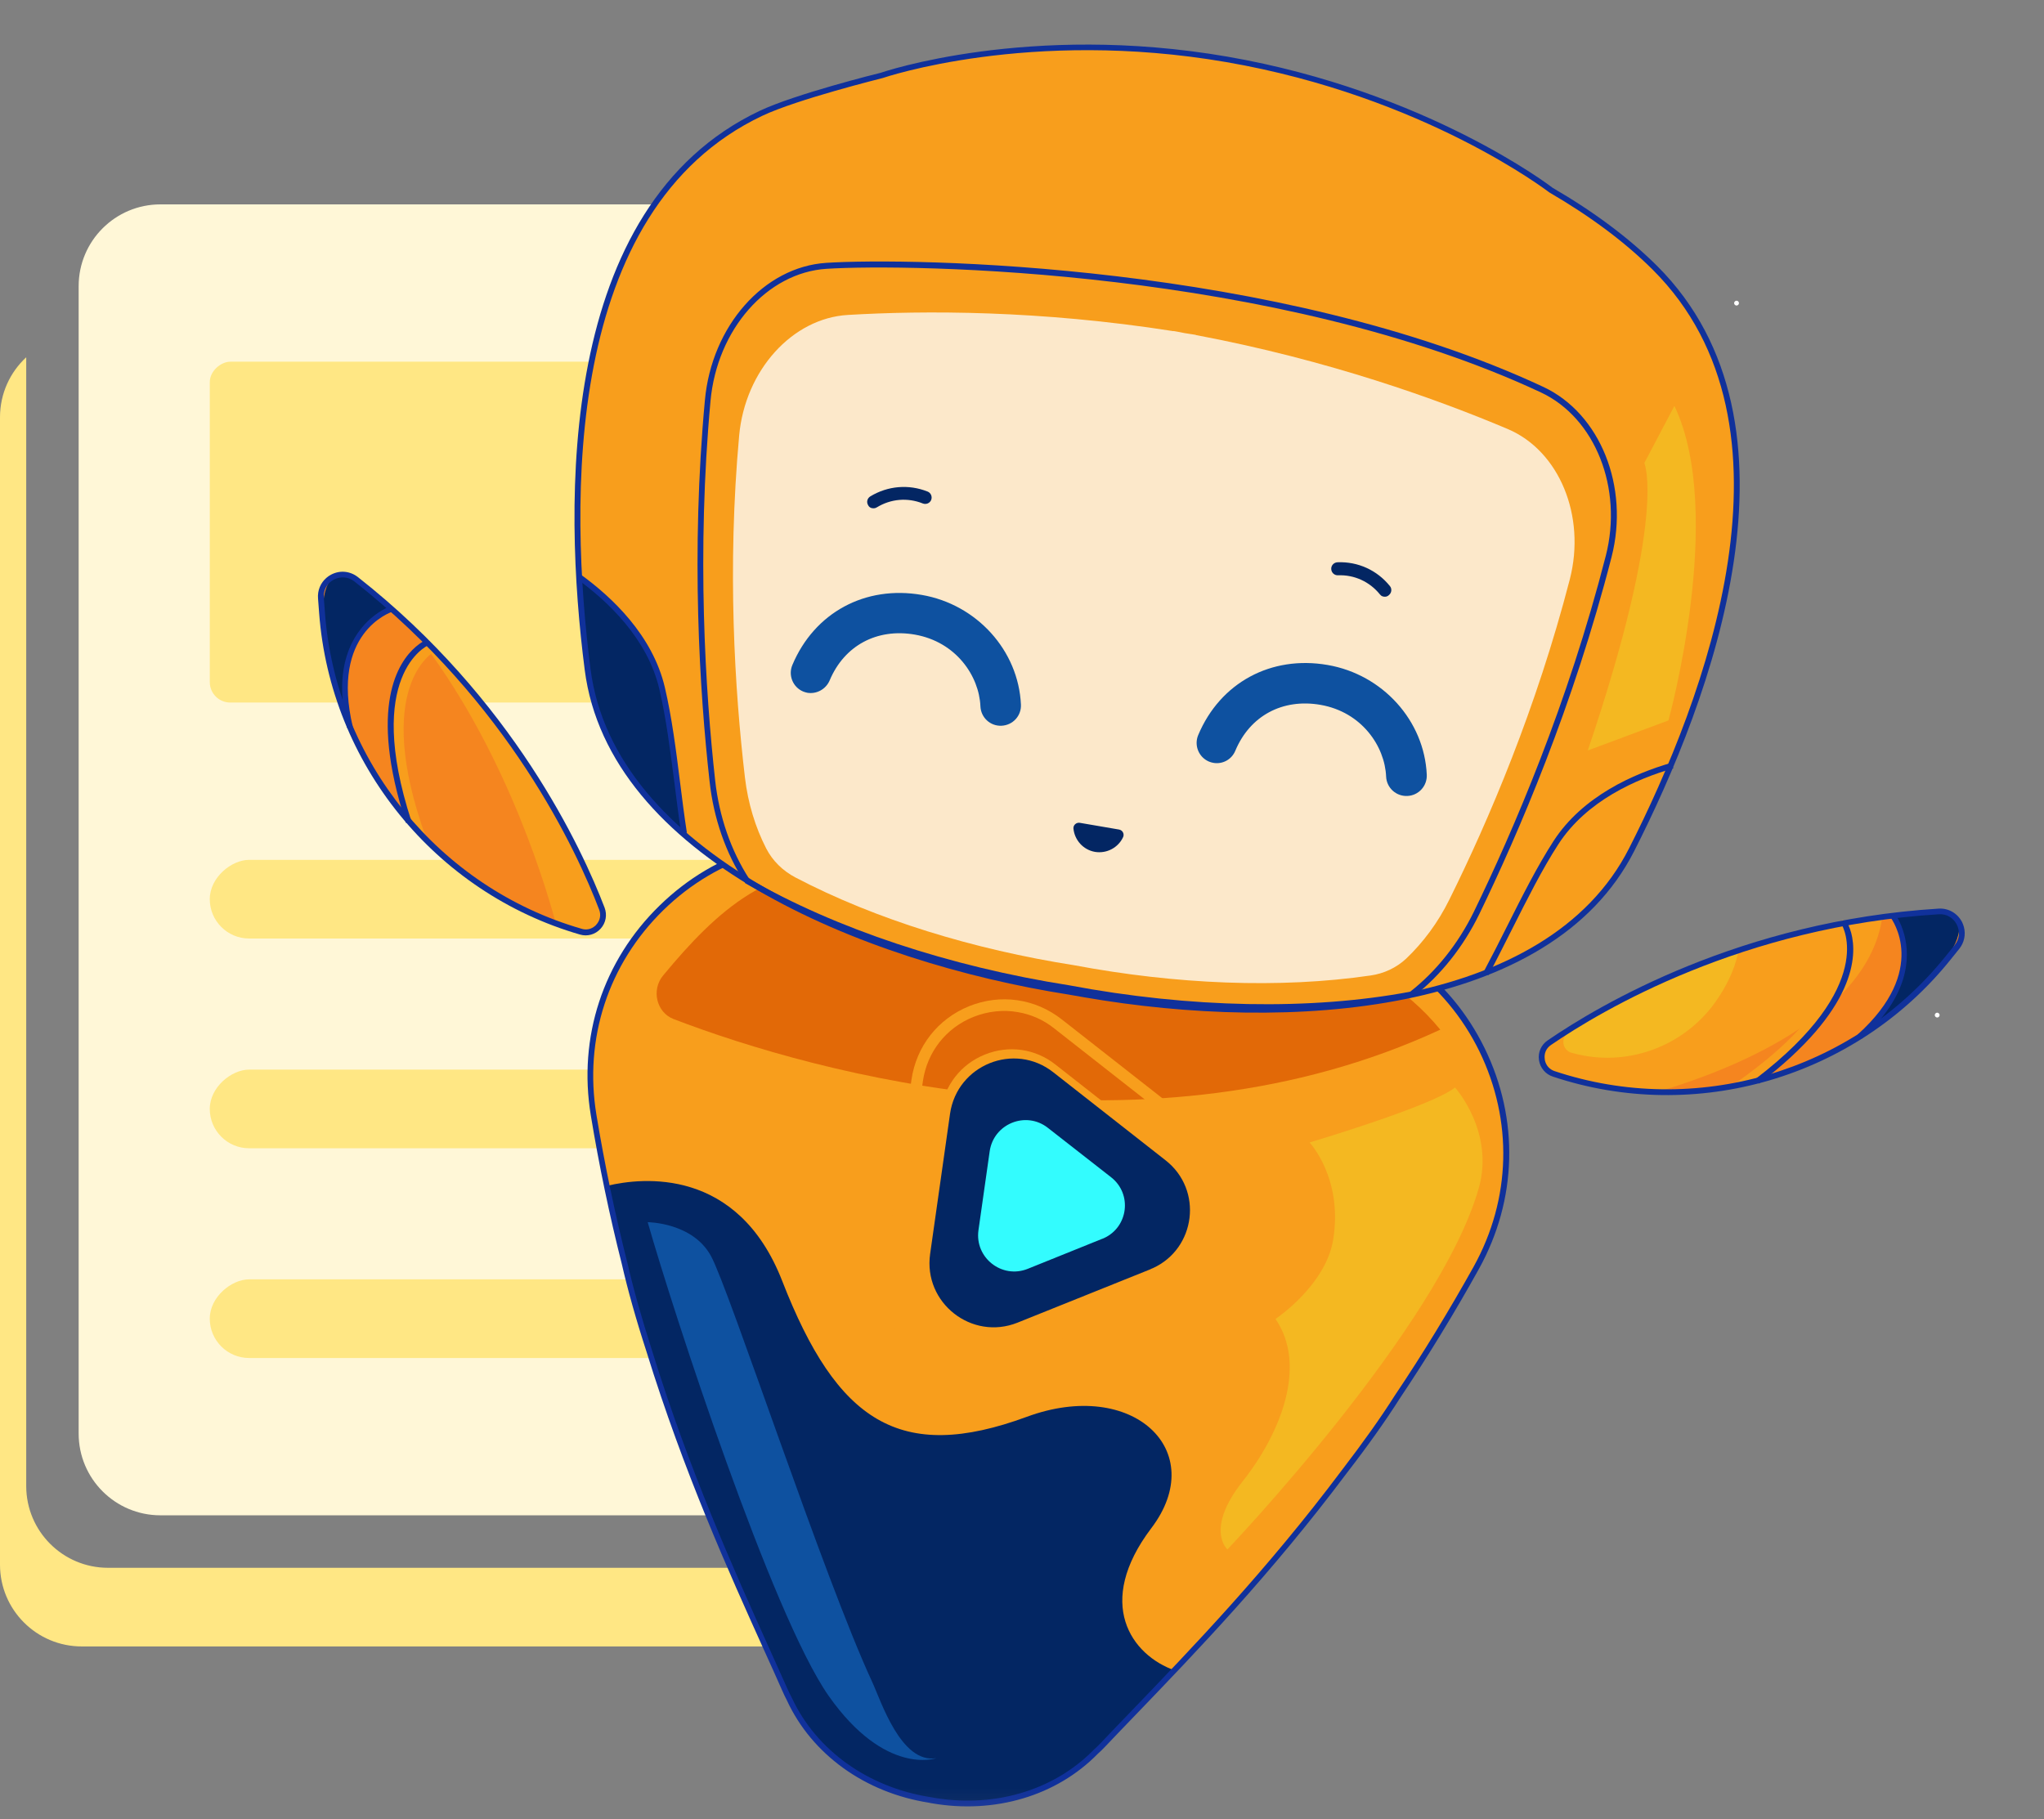 <svg width="100" height="89" viewBox="0 0 100 89" fill="none" xmlns="http://www.w3.org/2000/svg">
<rect x="0" y="0" width="100" height="89" fill="#808080" stroke="none"/>
<path d="M3.848 14C3.848 11.791 5.639 10 7.848 10H51.161C53.37 10 55.161 11.791 55.161 14V70.141C55.161 72.35 53.37 74.141 51.161 74.141H7.848C5.639 74.141 3.848 72.35 3.848 70.141V14Z" fill="#FFF7D7"/>
<path fill-rule="evenodd" clip-rule="evenodd" d="M1.283 17.48C0.494 18.211 0 19.256 0 20.416V76.557C0 78.766 1.791 80.557 4 80.557H47.313C49.522 80.557 51.313 78.766 51.313 76.557V75.645C50.6 76.305 49.645 76.709 48.596 76.709H5.283C3.074 76.709 1.283 74.918 1.283 72.709V17.48Z" fill="#FFE784"/>
<rect x="30.789" y="17.697" width="16.677" height="20.525" rx="1" transform="rotate(90 30.789 17.697)" fill="#FFE784"/>
<rect x="50.031" y="42.071" width="3.848" height="39.768" rx="1.924" transform="rotate(90 50.031 42.071)" fill="#FFE784"/>
<rect x="50.031" y="20.263" width="3.848" height="15.394" rx="1.924" transform="rotate(90 50.031 20.263)" fill="#FFE784"/>
<rect x="50.031" y="27.959" width="3.848" height="15.394" rx="1.924" transform="rotate(90 50.031 27.959)" fill="#FFE784"/>
<rect x="50.031" y="52.334" width="3.848" height="39.768" rx="1.924" transform="rotate(90 50.031 52.334)" fill="#FFE784"/>
<rect x="50.031" y="62.596" width="3.848" height="39.768" rx="1.924" transform="rotate(90 50.031 62.596)" fill="#FFE784"/>
<mask id="mask0_21308_63284" style="mask-type:alpha" maskUnits="userSpaceOnUse" x="11" y="0" width="89" height="89">
<rect x="11.109" width="88.889" height="88.889" fill="#D9D9D9"/>
</mask>
<g mask="url(#mask0_21308_63284)">
<path d="M72.223 61.962C76.1 54.963 71.87 46.242 63.967 45L60.908 44.52C60.884 44.52 60.868 44.512 60.845 44.504L53.217 43.309L45.629 41.87C45.605 41.862 45.589 41.862 45.566 41.862L42.523 41.288C34.659 39.802 27.747 46.596 29.044 54.491C29.469 57.07 29.988 59.484 30.562 61.757C30.861 63.078 31.285 64.549 31.781 66.074C33.904 72.915 36.468 78.247 38.394 82.58C38.465 82.745 38.551 82.91 38.63 83.075C39.92 85.859 42.585 87.542 45.479 88.006C48.365 88.548 51.44 87.856 53.587 85.67C53.72 85.544 53.854 85.419 53.98 85.285C57.243 81.856 61.45 77.689 65.752 71.956C66.727 70.682 67.623 69.44 68.347 68.3C69.66 66.349 70.957 64.25 72.223 61.962Z" fill="#F89E1C"/>
<path d="M56.325 74.772C59.195 70.99 55.429 67.404 50.231 69.323C44.034 71.603 40.952 69.566 38.27 62.678C36.092 57.087 31.405 57.614 29.723 58.015C29.998 59.336 30.289 60.61 30.603 61.836C30.902 63.157 31.327 64.628 31.822 66.153C33.945 72.995 36.509 78.326 38.435 82.659C38.506 82.824 38.593 82.99 38.671 83.155C39.961 85.938 42.627 87.621 45.521 88.085C48.407 88.628 51.481 87.936 53.628 85.75C53.762 85.624 53.895 85.498 54.021 85.364C55.091 84.248 56.255 83.045 57.497 81.739C55.327 80.984 53.557 78.429 56.325 74.772Z" fill="#032663"/>
<path d="M45.606 88.234C45.551 88.226 45.504 88.218 45.449 88.203C42.319 87.715 39.716 85.836 38.497 83.194C38.419 83.036 38.332 82.871 38.261 82.698C37.986 82.077 37.695 81.424 37.389 80.756C35.635 76.871 33.457 72.035 31.64 66.169C31.113 64.549 30.704 63.086 30.421 61.844C29.816 59.453 29.305 57.008 28.904 54.57C28.275 50.748 29.501 47.005 32.269 44.308C35.022 41.619 38.757 40.502 42.547 41.21L45.59 41.784L45.653 41.792L53.242 43.231L60.869 44.426L60.909 44.434L63.991 44.913C67.797 45.511 70.942 47.831 72.633 51.283C74.332 54.759 74.23 58.691 72.358 62.08C71.163 64.234 69.857 66.373 68.481 68.426C67.797 69.503 66.924 70.738 65.878 72.09C62.198 77.005 58.518 80.827 55.569 83.893C55.058 84.42 54.571 84.931 54.099 85.427C53.973 85.561 53.839 85.694 53.706 85.812C51.685 87.872 48.673 88.761 45.606 88.234ZM45.504 87.927C48.539 88.501 51.519 87.636 53.493 85.631C53.627 85.505 53.761 85.38 53.879 85.254C54.35 84.758 54.838 84.247 55.349 83.72C58.298 80.654 61.97 76.84 65.642 71.941C66.68 70.588 67.553 69.362 68.23 68.292C69.606 66.248 70.903 64.116 72.099 61.97C73.931 58.659 74.025 54.822 72.374 51.432C70.722 48.067 67.64 45.802 63.944 45.22L60.885 44.74L60.846 44.733L53.187 43.529L45.59 42.09L45.527 42.083L42.484 41.509C38.804 40.817 35.139 41.91 32.458 44.528C29.761 47.163 28.566 50.811 29.179 54.546C29.58 56.968 30.091 59.414 30.697 61.797C30.98 63.039 31.389 64.486 31.908 66.106C33.724 71.956 35.894 76.785 37.64 80.662C37.939 81.33 38.23 81.975 38.513 82.604C38.584 82.769 38.662 82.926 38.749 83.091C39.936 85.631 42.461 87.448 45.504 87.927Z" fill="#10319B"/>
<path d="M70.463 50.379C68.796 48.342 66.476 46.895 63.677 46.455L60.602 45.975C60.578 45.975 60.563 45.967 60.539 45.959L52.872 44.772L45.244 43.317C45.221 43.309 45.205 43.309 45.181 43.309L42.123 42.728C37.884 41.918 35.053 44.575 32.442 47.729C31.853 48.437 32.12 49.538 32.953 49.86C39.968 52.549 56.183 57 70.463 50.379Z" fill="#E26907"/>
<path d="M37.231 5.548C38.969 4.722 40.982 4.109 43.16 3.7L43.026 3.708C43.026 3.708 50.23 1.215 60.028 2.906C69.794 4.597 75.833 9.268 75.873 9.299C77.846 10.447 79.576 11.721 80.968 13.113C87.684 19.82 85.057 31.286 79.82 41.603C76.006 49.112 63.834 50.724 52.321 48.546C40.746 46.722 29.816 41.115 28.746 32.764C27.276 21.283 28.644 9.614 37.231 5.548Z" fill="#F89E1C"/>
<path d="M47.006 67.371C46.275 67.245 45.575 66.939 44.961 66.459C43.664 65.437 43.019 63.856 43.255 62.213L44.592 52.831C44.828 51.196 45.881 49.851 47.415 49.23C48.948 48.616 50.639 48.852 51.944 49.875L59.454 55.764C60.712 56.747 61.349 58.281 61.16 59.869C60.972 61.458 59.997 62.794 58.55 63.455C58.502 63.479 58.455 63.494 58.408 63.518L58.345 63.542L49.491 67.104C48.681 67.426 47.824 67.513 47.006 67.371ZM49.797 49.521C49.082 49.395 48.335 49.474 47.619 49.757C46.275 50.299 45.355 51.479 45.15 52.91L43.813 62.291C43.609 63.722 44.167 65.114 45.307 66.011C46.448 66.907 47.926 67.112 49.271 66.577L58.18 62.991C58.219 62.975 58.259 62.96 58.306 62.936C59.572 62.362 60.421 61.19 60.586 59.798C60.752 58.414 60.193 57.07 59.092 56.213L51.583 50.323C51.056 49.898 50.442 49.631 49.797 49.521Z" fill="#F89E1C"/>
<path d="M39.109 15.912C34.588 14.127 35.571 6.594 35.618 6.279L36.176 6.358C36.168 6.429 35.209 13.765 39.314 15.385L39.109 15.912Z" fill="#F89E1C"/>
<path d="M72.822 47.713L72.57 47.579C72.963 46.84 73.365 46.054 73.742 45.299C74.465 43.86 75.213 42.374 76.007 41.147C77.43 38.953 79.931 37.852 81.787 37.317L81.865 37.593C80.056 38.112 77.619 39.181 76.243 41.304C75.456 42.515 74.717 43.994 73.994 45.425C73.608 46.188 73.215 46.974 72.822 47.713Z" fill="#10319B"/>
<path d="M28.258 28.235C28.344 29.737 28.478 31.247 28.667 32.756C29.06 35.87 30.798 38.599 33.424 40.903C33.062 38.505 32.858 35.863 32.355 33.7C31.757 31.176 29.752 29.32 28.258 28.235Z" fill="#032663"/>
<path d="M53.054 48.798C52.794 48.751 52.542 48.711 52.291 48.664C42.092 47.06 29.777 41.933 28.606 32.772C27.552 24.57 27.269 10.109 37.169 5.422L37.232 5.548L37.169 5.422C38.899 4.604 42.925 3.598 43.098 3.559C43.153 3.535 50.325 1.089 60.052 2.772C69.803 4.463 75.905 9.142 75.96 9.189C77.981 10.361 79.703 11.65 81.072 13.011C88.825 20.748 83.698 34.274 79.947 41.65C75.866 49.679 63.088 50.536 53.054 48.798ZM52.338 48.381C52.59 48.428 52.841 48.475 53.101 48.515C63.048 50.237 75.685 49.411 79.696 41.516C83.407 34.211 88.495 20.819 80.867 13.207C79.523 11.863 77.816 10.589 75.803 9.417C75.725 9.362 69.685 4.715 60.005 3.04C50.356 1.373 43.256 3.795 43.185 3.818C43.13 3.834 39.001 4.856 37.295 5.666C27.56 10.274 27.851 24.602 28.889 32.725C30.045 41.736 42.241 46.793 52.338 48.381Z" fill="#10319B"/>
<path d="M52.542 47.225C47.635 46.455 42.846 44.992 38.914 42.932C38.301 42.609 37.797 42.122 37.483 41.508C36.956 40.478 36.594 39.307 36.445 38.041C35.942 33.755 35.572 27.81 36.162 21.315C36.453 18.114 38.765 15.566 41.486 15.409C45.197 15.189 50.859 15.173 57.409 16.203V16.195C57.59 16.227 57.771 16.258 57.952 16.298C58.133 16.329 58.314 16.353 58.502 16.384V16.392C65.013 17.619 70.345 19.545 73.766 20.992C76.274 22.054 77.603 25.231 76.801 28.345C75.165 34.667 72.83 40.14 70.911 44.009C70.353 45.141 69.629 46.109 68.796 46.903C68.316 47.351 67.711 47.634 67.058 47.728C62.599 48.381 57.512 48.161 52.542 47.225Z" fill="#FCE8CA"/>
<path d="M51.392 48.342C45.746 47.367 40.611 45.605 36.491 43.231L36.459 43.215L36.444 43.183C35.508 41.752 34.91 40.038 34.714 38.221C34.226 33.842 33.794 27.063 34.486 19.585C34.816 15.952 37.371 13.058 40.422 12.861C44.527 12.594 62.519 12.854 75.51 18.932C78.294 20.237 79.725 23.815 78.844 27.252C76.98 34.518 74.291 40.769 72.372 44.725C71.586 46.337 70.477 47.729 69.156 48.759L69.133 48.782L69.101 48.79C64.218 49.718 58.241 49.608 52.281 48.483C51.966 48.444 51.675 48.397 51.392 48.342ZM52.304 48.208C58.226 49.325 64.147 49.435 68.991 48.523C70.265 47.524 71.342 46.172 72.105 44.615C74.024 40.667 76.705 34.439 78.561 27.197C79.41 23.886 78.042 20.442 75.384 19.199C62.449 13.152 44.527 12.893 40.438 13.152C37.521 13.341 35.083 16.117 34.761 19.616C34.077 27.063 34.509 33.834 34.989 38.19C35.185 39.952 35.759 41.619 36.656 43.003C40.894 45.44 46.446 47.288 52.304 48.208Z" fill="#10319B"/>
<path d="M33.33 40.785C33.204 39.983 33.102 39.149 33 38.339C32.795 36.758 32.591 35.123 32.253 33.7C31.671 31.238 29.736 29.414 28.211 28.313L28.376 28.085C29.941 29.209 31.93 31.089 32.528 33.637C32.866 35.076 33.078 36.719 33.275 38.308C33.377 39.11 33.48 39.943 33.605 40.745L33.33 40.785Z" fill="#10319B"/>
<path d="M29.444 44.457C28.257 41.343 24.907 34.226 17.421 28.344C16.689 27.77 15.628 28.344 15.699 29.272L15.754 29.996C16.296 37.325 21.345 43.545 28.406 45.589C29.082 45.778 29.696 45.117 29.444 44.457Z" fill="#F5851F"/>
<path d="M28.407 45.582C29.083 45.779 29.696 45.118 29.445 44.458C28.399 41.721 25.678 35.886 19.953 30.516C24.388 35.879 26.551 42.806 27.195 45.181C27.589 45.331 27.99 45.464 28.407 45.582Z" fill="#F89E1C"/>
<path d="M20.529 31.687C20.789 31.459 20.993 31.372 21.025 31.356L21.253 31.875L21.143 31.616L21.261 31.875C21.229 31.891 18.17 33.55 20.836 40.966L20.003 40.227C17.966 34.337 19.641 32.457 20.529 31.687Z" fill="#F89E1C"/>
<path d="M19.162 29.792C19.162 29.792 15.954 30.625 17.196 35.556C17.196 35.556 14.939 30.035 16.166 28.376C16.174 28.376 16.968 27.307 19.162 29.792Z" fill="#032663"/>
<path d="M15.968 28.274C16.038 28.211 16.109 28.164 16.196 28.117C16.628 27.889 17.123 27.936 17.509 28.235C25.113 34.211 28.479 41.54 29.579 44.41C29.713 44.764 29.642 45.157 29.383 45.441C29.123 45.724 28.738 45.834 28.369 45.724C21.283 43.671 16.164 37.357 15.614 30.004L15.559 29.281C15.527 28.888 15.684 28.518 15.968 28.274ZM29.108 45.307C29.131 45.291 29.155 45.268 29.171 45.244C29.359 45.039 29.414 44.764 29.312 44.505C28.227 41.658 24.885 34.384 17.336 28.447C17.045 28.219 16.66 28.188 16.329 28.361C15.999 28.534 15.81 28.88 15.842 29.249L15.897 29.973C16.431 37.207 21.48 43.428 28.447 45.441C28.683 45.519 28.927 45.464 29.108 45.307Z" fill="#10319B"/>
<path d="M18.154 30.247C18.658 29.815 19.106 29.658 19.122 29.658L19.208 29.925C19.082 29.964 16.173 30.979 17.258 35.555L16.983 35.618C16.259 32.559 17.289 30.994 18.154 30.247Z" fill="#10319B"/>
<path d="M20.339 31.647C20.591 31.427 20.788 31.34 20.819 31.325L20.929 31.584C20.898 31.6 17.799 33.031 20.127 40.179L19.86 40.266C18.004 34.557 19.49 32.378 20.339 31.647Z" fill="#10319B"/>
<path d="M75.796 51.016C78.541 49.129 85.343 45.182 94.85 44.592C95.778 44.537 96.328 45.614 95.746 46.33L95.29 46.896C90.674 52.621 82.992 54.87 76.017 52.534C75.34 52.314 75.215 51.417 75.796 51.016Z" fill="#F89E1C"/>
<path d="M76.886 51.511C76.902 51.511 76.91 51.519 76.926 51.519C79.537 52.25 82.352 51.236 83.924 49.026C84.443 48.295 84.86 47.469 85.049 46.565C80.936 47.65 78.035 49.545 76.698 50.552C76.344 50.819 76.446 51.385 76.886 51.511Z" fill="#F4B821"/>
<path d="M81.231 53.382C86.57 53.453 91.791 51.141 95.291 46.895L95.747 46.336C95.802 46.266 95.841 46.195 95.88 46.124L95.448 44.764C95.283 44.669 95.086 44.622 94.866 44.638C93.907 44.701 92.987 44.795 92.082 44.921C91.351 49.757 84.612 52.368 81.231 53.382Z" fill="#F5851F"/>
<path d="M90.419 45.636C90.718 46.784 90.647 49.434 85.749 53.02L84.781 53.083C91.607 48.365 89.712 45.361 89.688 45.337L90.16 45.015C90.183 45.039 90.317 45.259 90.419 45.636Z" fill="#F89E1C"/>
<path d="M92.593 44.788C92.593 44.788 94.763 47.296 90.934 50.646C90.934 50.646 95.927 47.39 95.856 45.322C95.856 45.33 95.809 44.001 92.593 44.788Z" fill="#032663"/>
<path d="M96.083 45.361C96.177 45.731 96.099 46.116 95.855 46.423L95.399 46.989C90.767 52.73 82.959 55.01 75.968 52.675C75.606 52.557 75.347 52.242 75.292 51.865C75.237 51.487 75.402 51.118 75.716 50.905C78.248 49.167 85.184 45.055 94.841 44.457C95.32 44.426 95.761 44.677 95.989 45.11C96.028 45.188 96.059 45.275 96.083 45.361ZM75.591 51.912C75.653 52.148 75.819 52.329 76.055 52.407C82.935 54.703 90.618 52.462 95.171 46.808L95.627 46.242C95.863 45.951 95.902 45.566 95.729 45.228C95.556 44.898 95.226 44.709 94.856 44.733C85.271 45.33 78.39 49.411 75.874 51.133C75.646 51.291 75.535 51.542 75.575 51.818C75.575 51.849 75.583 51.88 75.591 51.912Z" fill="#10319B"/>
<path d="M93.167 45.74C93.458 46.848 93.411 48.72 91.076 50.827L90.887 50.615C94.386 47.462 92.562 44.977 92.483 44.875L92.711 44.702C92.711 44.717 92.994 45.095 93.167 45.74Z" fill="#10319B"/>
<path d="M90.57 45.653C90.853 46.738 90.837 49.38 86.056 53.021L85.883 52.793C91.883 48.217 90.129 45.291 90.113 45.26L90.349 45.11C90.373 45.142 90.483 45.331 90.57 45.653Z" fill="#10319B"/>
<path d="M47.901 65.311C47.342 65.217 46.808 64.981 46.336 64.611C45.345 63.833 44.857 62.622 45.03 61.371L46.029 54.349C46.21 53.099 47.012 52.069 48.184 51.597C49.355 51.125 50.653 51.306 51.644 52.092L57.266 56.504C58.225 57.259 58.713 58.43 58.572 59.641C58.43 60.852 57.683 61.875 56.574 62.386C56.543 62.401 56.503 62.417 56.464 62.433L56.417 62.449L49.788 65.115C49.175 65.35 48.522 65.421 47.901 65.311ZM49.984 51.951C49.458 51.856 48.915 51.919 48.396 52.124C47.413 52.517 46.737 53.382 46.587 54.428L45.589 61.45C45.439 62.496 45.848 63.51 46.682 64.163C47.515 64.816 48.6 64.973 49.584 64.572L56.252 61.89C56.283 61.875 56.315 61.867 56.338 61.851C57.266 61.426 57.887 60.577 58.005 59.563C58.123 58.548 57.722 57.573 56.912 56.944L51.29 52.533C50.904 52.226 50.456 52.029 49.984 51.951Z" fill="#F89E1C"/>
<path d="M56.31 62.088C56.341 62.072 56.373 62.056 56.404 62.048C58.504 61.089 58.873 58.219 57.025 56.772L51.529 52.463C49.626 50.968 46.826 52.101 46.48 54.491L45.505 61.356C45.167 63.747 47.542 65.611 49.783 64.714L56.262 62.111C56.286 62.103 56.302 62.096 56.31 62.088Z" fill="#032663"/>
<path d="M53.956 60.602C53.972 60.594 53.995 60.586 54.011 60.578C55.198 60.035 55.403 58.423 54.365 57.605L51.267 55.184C50.197 54.342 48.617 54.979 48.42 56.324L47.87 60.193C47.681 61.537 49.018 62.591 50.284 62.08L53.932 60.609C53.94 60.609 53.948 60.609 53.956 60.602Z" fill="#33FCFE"/>
<path d="M77.68 36.719L81.627 35.249C81.627 35.249 84.434 25.121 81.918 19.86L80.448 22.651C80.44 22.651 81.596 25.152 77.68 36.719Z" fill="#F4B821"/>
<path d="M71.185 53.21C70.053 54.122 64.069 55.899 64.069 55.899C64.069 55.899 65.712 57.645 65.225 60.649C64.863 62.898 62.402 64.534 62.402 64.534C63.967 66.814 62.661 70.117 60.798 72.476C58.934 74.835 60.05 75.81 60.05 75.81C60.05 75.81 70.43 64.919 72.349 58.125C73.128 55.365 71.185 53.21 71.185 53.21Z" fill="#F4B821"/>
<path d="M31.688 59.799C31.688 59.799 33.889 59.807 34.786 61.459C35.682 63.102 40.282 77.139 42.665 82.281C43.098 83.209 44.073 86.308 45.81 86.024C45.81 86.024 43.31 86.921 40.534 82.966C37.766 79.002 32.946 64.211 31.688 59.799Z" fill="#0E51A0"/>
<path d="M39.505 33.897C39.434 33.881 39.363 33.865 39.292 33.834C38.789 33.621 38.553 33.039 38.766 32.536C39.843 29.973 42.328 28.628 45.096 29.108C47.793 29.572 49.83 31.836 49.948 34.479C49.971 35.029 49.547 35.485 48.996 35.509C48.446 35.532 47.989 35.108 47.966 34.557C47.903 33.079 46.779 31.404 44.758 31.05C42.902 30.728 41.306 31.585 40.59 33.291C40.401 33.731 39.945 33.967 39.505 33.897Z" fill="#0E51A0"/>
<path d="M59.36 37.325C59.289 37.31 59.219 37.294 59.148 37.263C58.645 37.05 58.409 36.468 58.621 35.965C59.698 33.401 62.183 32.057 64.951 32.536C67.648 33 69.685 35.265 69.803 37.907C69.827 38.458 69.402 38.922 68.852 38.945C68.301 38.969 67.837 38.544 67.814 37.994C67.751 36.515 66.626 34.84 64.605 34.487C62.749 34.164 61.153 35.021 60.438 36.728C60.257 37.168 59.808 37.404 59.36 37.325Z" fill="#0E51A0"/>
<path d="M54.75 40.588C54.923 40.62 55.017 40.801 54.947 40.958C54.711 41.469 54.152 41.776 53.57 41.681C52.989 41.579 52.572 41.099 52.517 40.541C52.501 40.368 52.658 40.234 52.823 40.258L54.75 40.588Z" fill="#032663"/>
<path d="M42.75 24.87C42.797 24.87 42.852 24.854 42.899 24.823C43.583 24.406 44.401 24.335 45.148 24.634C45.313 24.697 45.494 24.618 45.557 24.461C45.62 24.296 45.541 24.115 45.384 24.052C44.456 23.682 43.434 23.769 42.577 24.288C42.427 24.382 42.38 24.571 42.474 24.72C42.522 24.823 42.632 24.878 42.75 24.87Z" fill="#032663"/>
<path d="M67.638 29.178C67.591 29.162 67.551 29.131 67.512 29.084C67.009 28.462 66.262 28.116 65.46 28.148C65.287 28.156 65.137 28.022 65.129 27.841C65.121 27.668 65.255 27.519 65.436 27.511C66.435 27.471 67.37 27.896 67.999 28.675C68.109 28.808 68.086 29.005 67.952 29.115C67.866 29.201 67.74 29.217 67.638 29.178Z" fill="#032663"/>
<path d="M94.692 49.749C94.644 49.702 94.644 49.631 94.692 49.584C94.739 49.536 94.81 49.536 94.857 49.584C94.905 49.631 94.905 49.702 94.857 49.749C94.818 49.797 94.739 49.797 94.692 49.749Z" fill="white"/>
<path d="M84.875 14.914C84.828 14.867 84.828 14.796 84.875 14.748C84.923 14.701 84.994 14.701 85.041 14.748C85.088 14.796 85.088 14.867 85.041 14.914C84.994 14.961 84.923 14.961 84.875 14.914Z" fill="white"/>
</g>
</svg>
